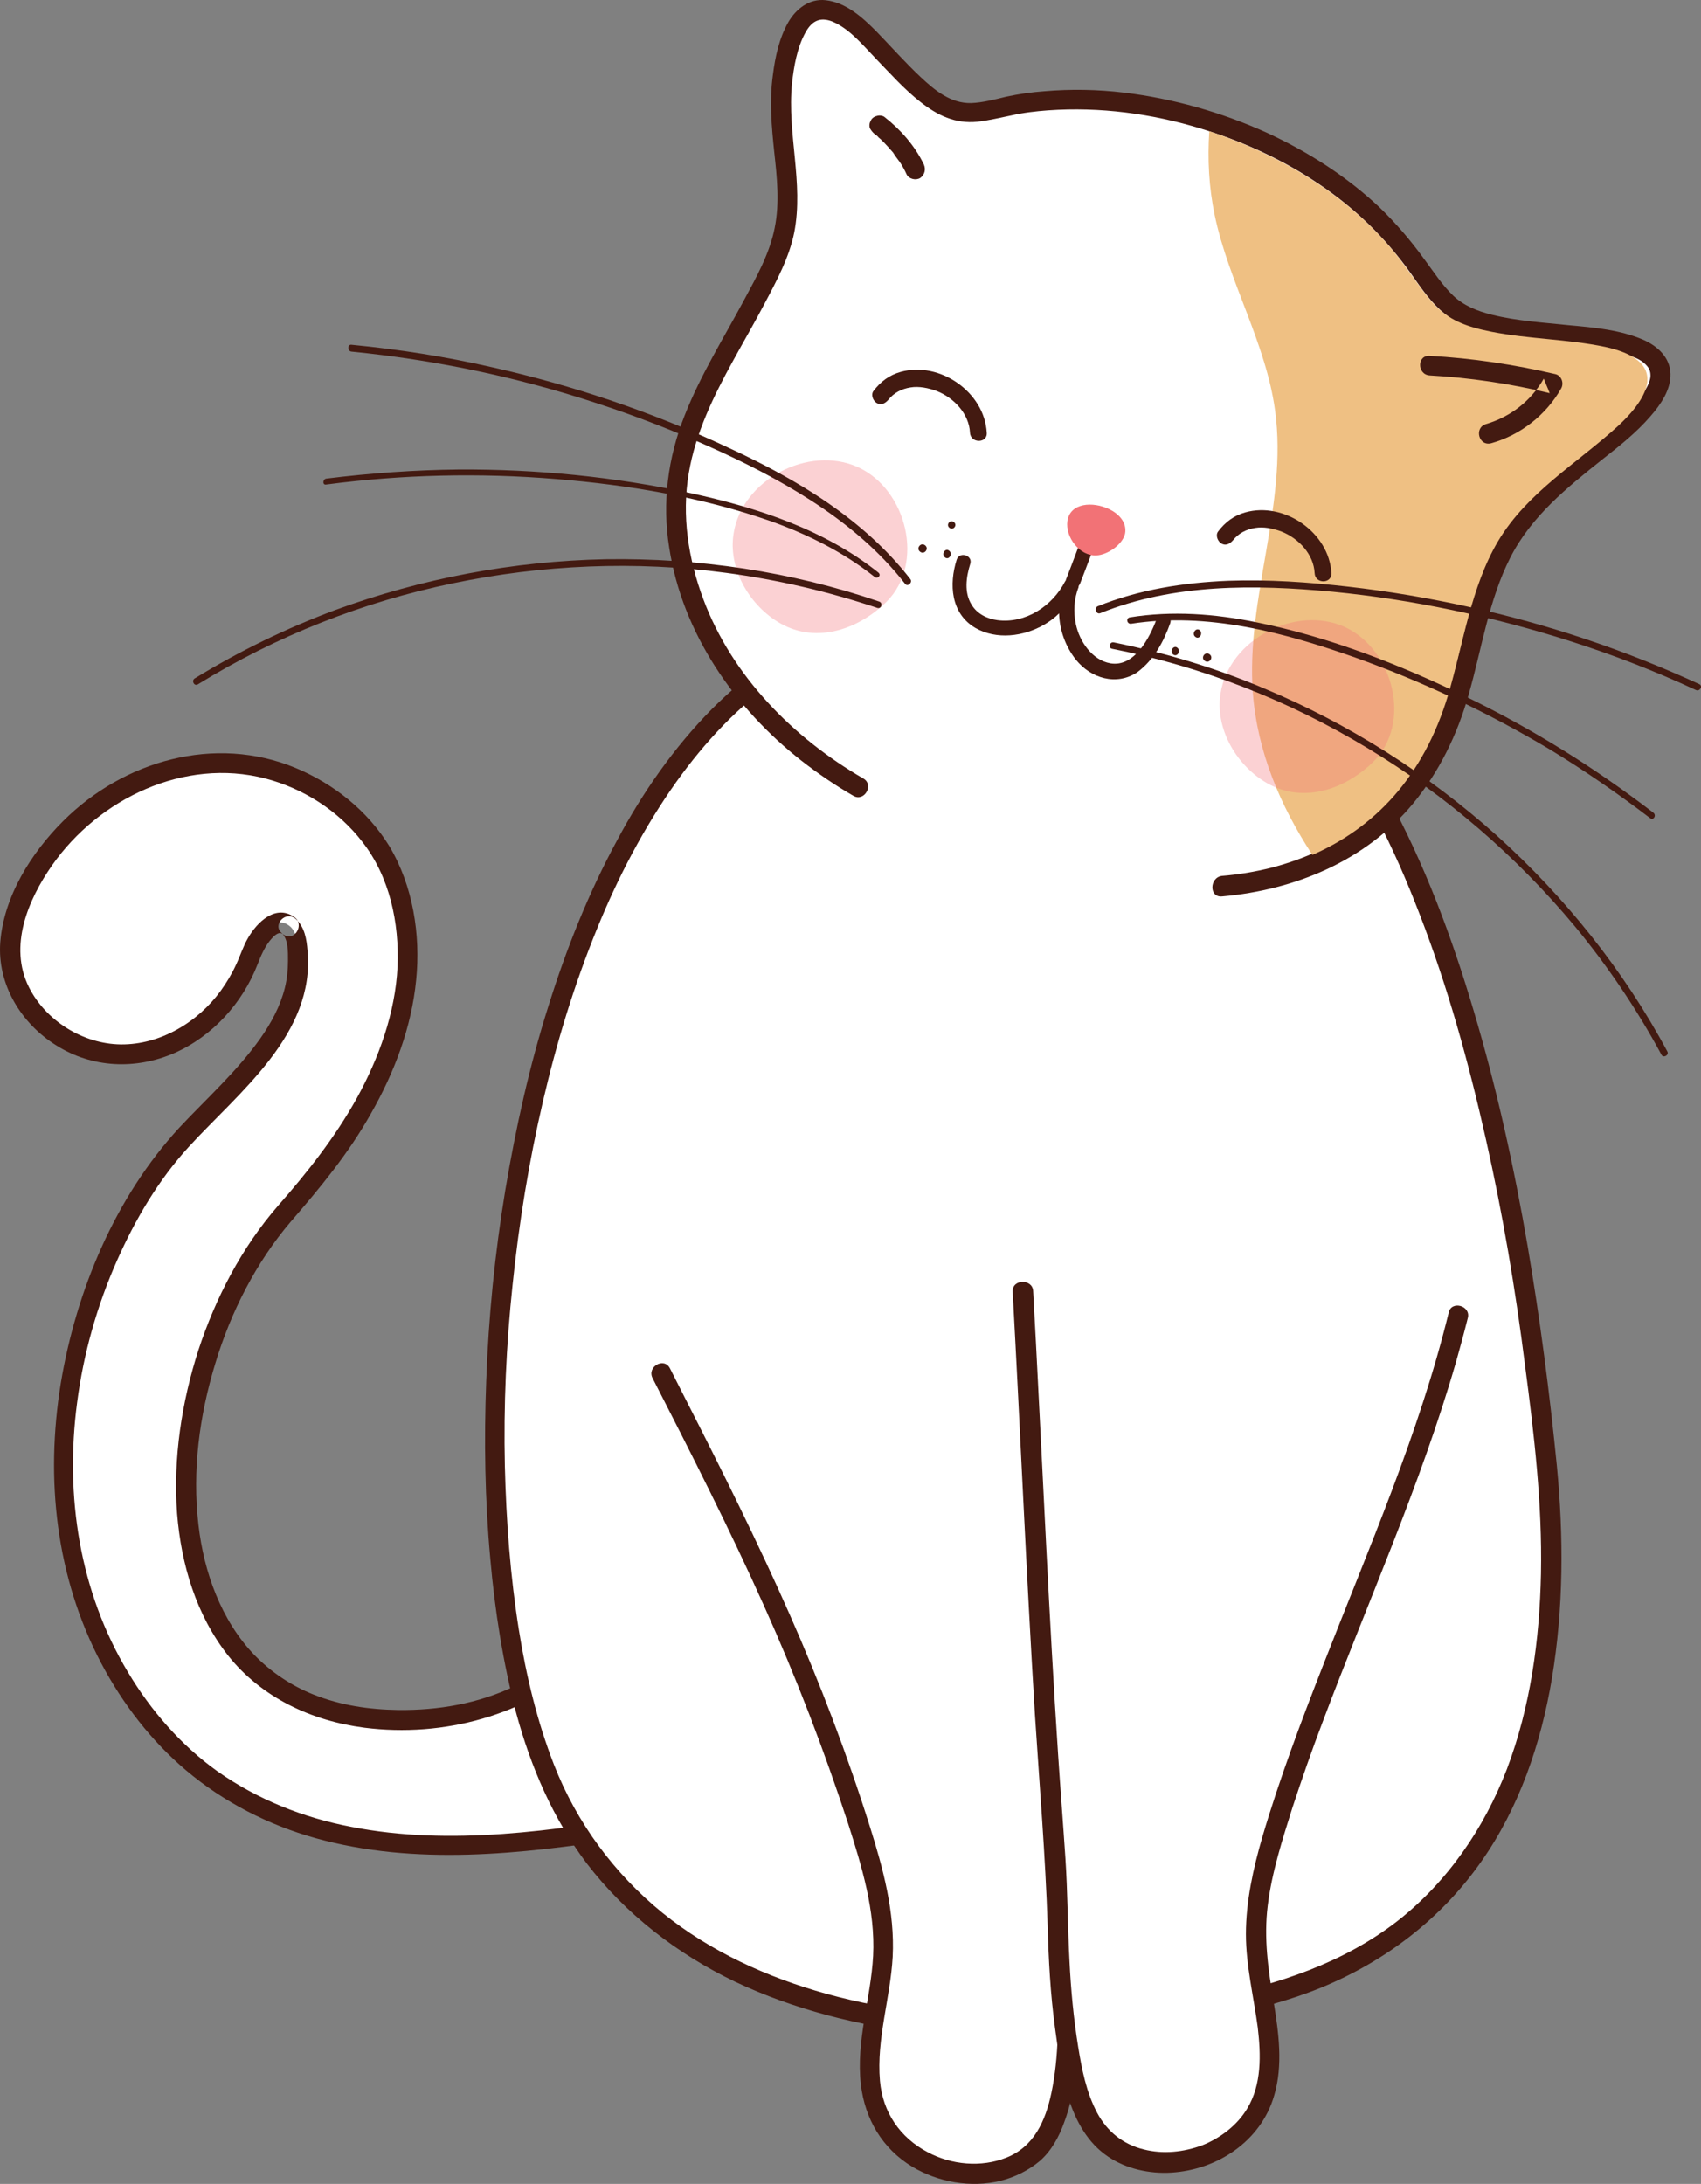<svg width="1841" height="2363" xmlns="http://www.w3.org/2000/svg" xmlns:xlink="http://www.w3.org/1999/xlink" xml:space="preserve" overflow="hidden"><rect width="100%" height="100%" fill="#808080" stroke="none"/><defs><clipPath id="clip0"><rect x="4690" y="-399" width="1841" height="2363"/></clipPath></defs><g clip-path="url(#clip0)" transform="translate(-4690 399)"><path d="M5003.02 602.634C4985.79 589.357 4967.56 616.901 4960.17 637.552 4939.48 694.602 4885.3 740.336 4824.72 741.807 4764.13 743.287 4704.03 694.103 4701.07 633.62 4700.09 606.567 4708.96 580.012 4721.77 556.41 4761.17 482.641 4839.49 428.543 4923.23 426.082 5006.97 423.63 5091.69 476.248 5118.78 555.429 5163.6 686.238 5085.78 817.047 5003.52 908.025 4841.95 1086.55 4827.17 1489.8 5160.16 1459.8 5240.94 1452.43 5317.29 1408.17 5363.6 1341.78 5384.77 1417.02 5398.07 1494.72 5403 1573.4 5249.81 1598.49 5082.33 1621.11 4947.86 1543.41 4837.52 1479.47 4770.53 1354.57 4760.68 1227.68 4750.83 1102.78 4789.74 962.622 4864.61 861.8 4917.81 790.002 5029.63 723.118 5011.89 619.844 5010.42 613.459 5008.44 606.567 5003.02 602.634Z" fill="#FFFFFF" fill-rule="evenodd"/><path d="M5008.58 593.332C4988.41 579.07 4968.25 598.745 4958.4 615.959 4952.99 625.306 4950.04 635.144 4945.62 644.491 4941.19 654.329 4935.28 664.167 4928.89 673.024 4904.29 706.961 4863.46 731.56 4820.66 731.069 4779.83 730.57 4739.5 705.489 4721.29 669.09 4699.15 624.816 4720.31 574.637 4746.38 537.257 4797.05 464.949 4889.53 420.675 4977.09 443.303 5018.42 454.122 5056.3 478.23 5082.37 512.167 5111.88 550.047 5122.21 599.726 5120.25 646.953 5117.79 697.123 5100.08 745.822 5075.97 789.605 5052.36 831.909 5022.85 869.297 4990.87 905.696 4951.51 950.952 4923.47 1005.06 4904.79 1061.63 4886.58 1118.19 4877.23 1179.19 4881.66 1238.72 4886.09 1293.81 4902.32 1348.41 4936.76 1392.19 4973.16 1437.94 5027.27 1463.03 5084.34 1470.4 5170.42 1481.23 5258.97 1457.12 5324.4 1399.57 5341.61 1384.32 5357.35 1367.1 5370.64 1347.92 5364.24 1346.93 5357.35 1346.44 5350.96 1345.46 5372.11 1420.23 5384.9 1496.47 5389.82 1574.19 5392.28 1570.75 5395.23 1567.31 5397.69 1563.86 5290.45 1581.58 5177.8 1598.79 5070.07 1577.64 5018.42 1567.8 4968.74 1548.12 4925.44 1517.63 4886.09 1489.59 4853.13 1451.72 4828.54 1410.39 4775.9 1322.83 4760.15 1219.53 4773.44 1118.69 4780.33 1065.56 4795.08 1013.42 4816.73 964.723 4836.4 920.449 4861.49 877.655 4894.45 841.746 4948.56 782.72 5031.21 719.751 5022.85 629.731 5021.86 617.439 5019.89 604.159 5010.06 595.302 4999.72 585.955 4984.47 601.207 4994.81 610.546 5002.18 616.949 5001.69 631.701 5001.69 640.558 5001.69 650.396 5000.7 660.234 4998.25 670.071 4993.33 689.747 4983.49 707.942 4971.69 724.674 4946.6 760.092 4913.63 789.605 4884.12 821.081 4814.76 896.349 4772.45 997.189 4755.73 1098.03 4739 1201.33 4750.31 1307.09 4799.51 1400.56 4822.63 1444.33 4853.63 1484.67 4891.51 1516.64 4932.33 1551.07 4980.54 1575.67 5031.7 1589.94 5139.43 1619.95 5254.05 1607.15 5362.77 1590.43 5376.54 1588.46 5390.31 1586 5404.08 1584.04 5408.52 1583.54 5412.45 1578.13 5411.96 1573.7 5407.04 1494.51 5393.75 1415.8 5372.6 1339.56 5370.15 1330.21 5357.85 1329.72 5352.92 1337.1 5325.87 1375.47 5288.98 1405.96 5246.67 1425.65 5207.32 1444.33 5164.52 1451.72 5120.74 1451.22 5089.25 1450.73 5058.76 1446.3 5029.24 1434.49 5005.63 1425.15 4983.49 1410.39 4965.29 1391.7 4929.38 1354.32 4910.69 1302.17 4904.79 1251.01 4897.9 1191.98 4905.77 1132.96 4922.98 1076.38 4939.71 1020.8 4967.26 966.694 5004.65 922.91 5036.62 886.021 5067.12 849.123 5091.22 806.329 5116.8 761.564 5135.49 712.375 5140.41 661.215 5145.34 612.517 5136.97 559.394 5111.39 516.591 5087.78 478.23 5051.37 449.207 5010.06 431.985 4922.49 395.586 4823.61 424.118 4758.19 489.54 4723.75 523.976 4694.24 570.704 4690.31 620.392 4686.85 666.138 4712.93 708.441 4750.81 732.05 4789.67 756.649 4836.9 758.611 4878.72 740.416 4920.03 722.212 4952.5 686.304 4968.74 644.491 4972.18 635.635 4976.11 626.288 4982.02 618.911 4984.48 615.959 4987.42 612.517 4990.87 611.045 4993.33 610.055 4994.32 610.546 4997.26 612.517 5009.07 619.893 5019.89 601.207 5008.58 593.332Z" fill="#431A11" fill-rule="evenodd"/><path d="M5900.56 249.146C5986.15 263.41 6064.84 304.227 6125.34 380.454 6278.31 574.209 6340.78 942.55 6364.88 1186.48 6389.47 1434.82 6331.43 1687.1 6060.91 1759.39 5792.36 1831.19 5404.28 1814.47 5282.29 1519.41 5156.38 1215.48 5233.6 433.565 5596.1 289.475 5693 251.115 5801.21 232.428 5900.56 249.146Z" fill="#FFFFFF" fill-rule="evenodd"/><path d="M5897.44 259.208C5985.48 274.465 6063.18 318.76 6118.27 389.14 6165 448.69 6198.93 518.583 6225.98 588.966 6256.97 668.702 6279.59 750.892 6298.27 834.072 6316.48 914.79 6330.24 996.489 6340.58 1078.68 6350.42 1153 6359.26 1228.3 6357.79 1303.61 6356.32 1375.46 6346.48 1447.81 6320.9 1515.24 6296.31 1579.23 6256.47 1637.3 6202.38 1679.63 6143.35 1725.4 6073.02 1748.04 6000.73 1762.8 5932.36 1777.08 5863.01 1784.46 5793.17 1784.46 5722.84 1784.46 5652.51 1777.08 5584.64 1758.37 5520.7 1740.66 5458.72 1712.6 5407.08 1670.77 5354.95 1628.44 5314.13 1573.32 5289.54 1510.31 5271.34 1463.56 5259.54 1414.35 5251.67 1365.13 5242.32 1306.55 5237.89 1247 5236.42 1187.45 5234.95 1121.99 5237.89 1056.04 5244.79 991.072 5251.67 924.133 5262.49 857.694 5277.74 792.237 5292.49 728.743 5311.68 665.748 5336.26 605.699 5358.88 550.084 5386.92 496.434 5421.84 447.218 5452.82 403.909 5489.71 364.041 5533.98 334.019 5555.62 319.253 5579.23 306.948 5603.33 297.105 5651.53 278.403 5701.69 264.62 5752.35 257.73 5800.55 251.825 5849.73 251.332 5897.44 259.208 5911.21 261.667 5916.62 240.505 5903.34 238.535 5800.55 221.31 5694.31 239.52 5597.92 276.926 5545.78 297.105 5500.04 328.603 5460.7 367.979 5419.38 409.817 5385.45 458.542 5357.9 510.221 5326.92 567.308 5302.82 627.848 5283.64 689.37 5262.99 754.337 5248.23 821.267 5236.91 888.696 5225.6 957.108 5218.72 1026.02 5216.26 1094.92 5213.8 1159.4 5214.78 1223.87 5220.68 1287.86 5225.6 1343.96 5234.45 1400.08 5248.72 1454.7 5264.46 1512.78 5288.55 1568.89 5324.95 1617.13 5367.25 1672.24 5422.82 1715.07 5485.29 1745.09 5549.72 1775.61 5619.55 1792.83 5689.88 1801.19 5762.19 1809.56 5834.98 1808.58 5907.27 1800.21 5942.68 1796.27 5977.6 1790.37 6012.03 1782.99 6048.92 1775.11 6085.32 1765.75 6120.24 1751.49 6189.58 1722.94 6249.59 1677.17 6292.87 1615.64 6334.19 1557.08 6357.79 1487.67 6369.6 1417.3 6382.38 1341.01 6382.38 1263.24 6375 1186.96 6367.14 1107.72 6356.81 1028.48 6343.52 950.218 6328.77 864.093 6310.08 778.948 6285 694.787 6261.39 615.051 6231.88 535.806 6192.04 462.968 6151.72 389.14 6099.09 321.221 6023.84 279.878 5986.46 259.208 5945.63 245.918 5903.34 238.535 5889.57 236.568 5883.67 257.238 5897.44 259.208Z" fill="#431A11" fill-rule="evenodd"/><path d="M6012.11 560C6126.81 550.158 6227.23 489.131 6267.6 354.285 6284.34 298.674 6292.22 235.68 6322.74 185.482 6354.73 131.841 6409.87 100.343 6454.67 59.003 6495.53 21.601 6504.88-13.834 6439.9-27.613 6398.54-36.472 6356.21-35.98 6315.35-43.855 6258.74-54.681 6250.86-73.382 6218.87-117.673 6164.23-191.986 6079.55-242.185 5992.42-268.268 5931.87-286.476 5867.38-293.366 5804.37-286.476 5774.83-283.032 5743.81-268.268 5718.22-279.094 5684.25-292.877 5647.82-341.598 5620.75-366.203 5564.63-415.91 5543.95-367.68 5536.57-314.038 5527.71-249.074 5556.75-184.111 5530.17-121.119 5522.78-103.402 5514.42-86.669 5505.55-70.43 5459.77 15.694 5406.11 86.564 5424.82 195.818 5444.02 307.533 5522.78 398.087 5618.78 453.206" fill="#FFFFFF" fill-rule="evenodd"/><path d="M6012.74 570.927C6091.48 564.034 6167.76 532.512 6218.94 470.952 6247.48 436.483 6267.17 396.095 6279.47 352.758 6293.75 303.017 6301.13 250.321 6324.75 204.026 6347.39 159.703 6385.78 128.676 6424.16 98.141 6442.37 83.86 6461.07 69.085 6476.33 51.357 6487.15 39.044 6498.48 22.791 6497.98 5.555 6497.49-12.173 6484.2-24.487 6468.45-31.381 6443.35-42.215 6414.81-44.68 6387.74-47.141 6360.18-50.095 6332.13-51.574 6304.57-58.468 6288.82-62.408 6274.06-68.317 6262.74-79.151 6250.44-90.971 6241.09-105.745 6230.75-119.537 6216.48-139.234 6200.74-157.459 6183.51-174.201 6147.58-208.183 6105.75-234.778 6060.97-255.463 6011.76-277.625 5959.59-292.4 5906.44-298.801 5877.9-302.247 5848.86-302.741 5820.32-300.279 5806.54-299.293 5792.76-297.322 5778.98-294.368 5766.68-291.414 5753.88-287.966 5741.08-287.473 5718.94-286.98 5701.71-301.262 5686.46-315.547 5669.72-331.304 5654.47-348.543 5638.23-365.285 5623.47-380.063 5605.75-396.312 5583.6-398.777 5565.89-400.745 5551.61-389.418 5543.25-375.137 5533.41-357.897 5528.97-337.708 5526.52-318.008 5522.58-289.934 5525.04-262.358 5527.99-234.284 5530.95-207.197 5533.9-179.62 5528.48-152.533 5523.08-124.953 5508.8-99.344 5495.51-74.721 5473.37-33.352 5448.27 6.541 5431.05 50.371 5412.83 96.173 5406.44 144.929 5414.31 193.685 5428.58 286.274 5485.17 367.533 5557.52 424.169 5575.24 437.957 5593.93 450.762 5613.63 462.093 5625.43 468.987 5636.26 450.271 5624.45 443.377 5548.66 399.542 5482.23 332.566 5451.22 249.335 5434.98 205.997 5427.6 158.717 5435.47 112.919 5442.85 69.085 5462.53 29.196 5483.7-9.219 5495.02-29.905 5506.83-50.095 5517.66-70.781 5530.46-94.911 5544.23-120.519 5549.65-147.607 5559.98-201.289 5541.77-254.477 5547.19-308.649 5549.16-326.874 5552.6-347.063 5561.46-363.317 5568.35-376.123 5577.2-381.045 5590.99-375.63 5609.68-367.749 5623.96-350.021 5637.74-335.736 5653.48-319.487 5668.74-302.247 5686.46-288.459 5704.67-274.178 5723.86-264.819 5747.97-267.28 5760.77-268.759 5772.58-271.713 5784.88-274.178 5797.68-277.132 5810.97-278.607 5824.25-279.593 5880.36-283.533 5936.46-276.146 5989.61-259.893 6034.89-246.105 6078.19-226.404 6117.57-199.81 6156.44-173.708 6189.41-141.698 6216.48-103.777 6226.33-89.988 6235.67-75.703 6248.47-63.883 6260.77-52.556 6275.54-44.68 6291.78-40.246 6342.96-24.979 6398.57-31.381 6449.75-15.62 6457.14-13.159 6465.99-10.205 6471.4-4.293 6475.35-0.353 6476.33 3.093 6476.33 7.527 6476.33 12.449 6473.38 18.854 6469.93 24.269 6465.01 32.15 6459.1 38.551 6452.7 44.955 6419.24 77.951 6378.39 103.067 6345.91 137.049 6329.18 154.777 6314.9 174.478 6304.08 196.639 6293.26 219.294 6285.38 243.427 6278.98 267.56 6266.68 313.851 6258.32 361.132 6236.66 403.979 6219.44 438.448 6195.32 468.987 6164.81 492.624 6135.77 515.278 6101.82 530.547 6065.89 539.906 6048.17 544.335 6030.45 547.291 6012.25 548.764 5998.96 550.738 5998.47 572.409 6012.74 570.927Z" fill="#431A11" fill-rule="evenodd"/><path d="M6257.38 352.768C6273.59 298.139 6281.95 236.13 6311.45 186.423 6342.9 133.763 6396.98 102.265 6441.22 61.91 6481.03 24.999 6490.86-9.944 6426.97-23.723 6386.65-32.09 6344.87-32.09 6304.56-39.964 6248.53-50.791 6241.65-69 6209.69-112.311 6158.57-182.194 6080.41-229.931 5998.81-257 5996.84-226.979 5998.32-196.465 6004.71-165.952 6019.94-93.609 6060.26-27.66 6070.09 45.668 6083.86 147.053 6038.13 248.924 6046 351.291 6050.92 414.287 6075.5 472.852 6110.4 526 6176.76 496.972 6230.34 442.833 6257.38 352.768Z" fill="#EFC083" fill-rule="evenodd"/><path d="M6130.99 221.108C6128.53 177.143 6079.95 143.547 6037.75 155.404 6025.47 158.862 6016.15 165.781 6008.3 176.154 6005.36 180.106 6007.8 186.527 6011.74 188.996 6016.64 191.962 6021.06 189.49 6024.5 185.539 6030.38 178.128 6038.72 173.682 6048.54 172.201 6057.38 170.718 6067.68 172.696 6077 176.154 6095.66 183.563 6111.85 200.852 6112.83 221.108 6113.33 232.964 6131.48 232.964 6130.99 221.108Z" fill="#431A11" fill-rule="evenodd"/><path d="M5757.96 69.107C5755.51 25.14 5706.94-8.453 5664.74 3.404 5652.47 6.863 5643.15 13.778 5635.29 24.152 5632.36 28.104 5634.81 34.525 5638.73 36.998 5643.64 39.962 5648.05 37.493 5651.49 33.54 5657.38 26.129 5665.72 21.683 5675.53 20.2 5684.37 18.72 5694.67 20.694 5703.99 24.152 5722.64 31.562 5738.83 48.855 5739.81 69.107 5740.3 80.964 5758.94 80.964 5757.96 69.107Z" fill="#431A11" fill-rule="evenodd"/><path d="M5618.81 106.565C5564.98 81.972 5492.87 120.339 5483.97 178.379 5478.05 215.269 5499.78 253.636 5530.9 273.311 5570.41 298.396 5617.33 283.64 5649.43 252.162 5691.41 210.352 5671.17 130.668 5618.81 106.565Z" fill="#F27276" fill-rule="evenodd" fill-opacity="0.322"/><path d="M6145.81 279.564C6091.98 254.973 6019.87 293.339 6010.98 351.378 6005.05 388.269 6026.78 426.636 6057.89 446.31 6097.41 471.398 6144.33 456.638 6176.43 425.164 6218.41 383.351 6198.17 304.16 6145.81 279.564Z" fill="#F27276" fill-rule="evenodd" fill-opacity="0.322"/><path d="M6237.27 7.223C6281.09 9.681 6324.41 16.074 6367.25 26.404 6365.28 20.993 6362.81 16.074 6360.85 10.665 6347.06 34.763 6324.91 51.98 6298.32 59.849 6285.03 63.784 6290.45 84.44 6304.23 80.504 6335.74 71.653 6363.31 50.011 6379.56 21.485 6383 15.582 6380.05 7.223 6373.16 5.746 6328.85-4.581 6283.07-11.467 6237.77-13.928 6223.49-15.402 6223.49 6.238 6237.27 7.223Z" fill="#431A11" fill-rule="evenodd"/><path d="M5675.15 227.469C5624.5 162.382 5552.22 119.486 5478.46 85.463 5396.34 47.001 5310.28 17.91 5221.77-1.814 5172.11-13.155 5121.46-21.045 5070.32-25.977 5065.89-26.467 5065.89-19.071 5070.32-18.58 5159.81-9.704 5248.33 8.54 5333.88 36.647 5376.67 50.453 5418.46 66.725 5459.28 84.969 5496.65 101.735 5533.53 120.472 5567.95 142.661 5606.31 167.313 5641.71 196.898 5669.73 232.895 5672.69 236.346 5678.1 230.921 5675.15 227.469Z" fill="#431A11" fill-rule="evenodd"/><path d="M5640.75 220.604C5582.18 173.904 5509.81 150.311 5437.45 134.581 5355.24 116.885 5270.57 108.528 5186.39 109.021 5138.64 109.509 5090.89 112.953 5043.14 118.85 5039.2 119.342 5038.71 126.223 5043.14 125.239 5125.35 114.425 5209.04 112.461 5292.22 119.342 5370.5 125.731 5450.25 139.005 5524.58 165.058 5564.45 179.312 5602.85 198.484 5636.33 225.028 5639.77 227.976 5644.2 223.552 5640.75 220.604Z" fill="#431A11" fill-rule="evenodd"/><path d="M5641.5 251.873C5546.51 219.388 5446.1 204.623 5345.69 206.101 5245.77 208.068 5146.35 226.77 5052.34 261.222 4999.67 280.91 4948.98 305.517 4900.74 335.047 4896.8 337.51 4900.25 343.907 4904.18 341.447 4988.85 289.278 5082.36 252.363 5179.82 232.186 5276.79 212.005 5377.68 207.576 5476.12 220.866 5531.74 228.248 5586.38 241.043 5639.54 258.763 5643.96 260.237 5645.93 253.348 5641.5 251.873Z" fill="#431A11" fill-rule="evenodd"/><path d="M5685.86 198.037C5690.61 201.573 5695.88 194.5 5691.14 190.964 5686.39 187.428 5681.12 194.5 5685.86 198.037Z" fill="#431A11" fill-rule="evenodd"/><path d="M5717.65 172.143C5721.88 175.286 5726.56 169 5722.35 165.858 5718.12 162.712 5713.44 169 5717.65 172.143Z" fill="#431A11" fill-rule="evenodd"/><path d="M5712.65 204.036C5716.88 207.573 5721.57 200.5 5717.34 196.964 5713.13 193.427 5708.44 200.5 5712.65 204.036Z" fill="#431A11" fill-rule="evenodd"/><path d="M5993.87 316.037C5998.61 319.572 6003.88 312.501 5999.14 308.965 5994.39 305.426 5989.11 312.501 5993.87 316.037Z" fill="#431A11" fill-rule="evenodd"/><path d="M5880.71 264.509C5960.46 232.352 6048.08 233.343 6132.27 241.256 6218.91 249.667 6305.05 267.972 6387.76 294.193 6434.53 309.038 6480.8 326.848 6525.6 347.626 6529.54 349.606 6533.47 343.173 6529.04 341.195 6449.29 304.585 6365.61 276.384 6279.46 257.583 6236.63 248.184 6193.3 240.763 6149.5 235.815 6106.18 230.867 6062.85 227.898 6019.53 229.384 5971.29 231.362 5923.04 238.782 5877.75 257.088 5874.31 259.068 5876.28 265.995 5880.71 264.509Z" fill="#431A11" fill-rule="evenodd"/><path d="M5914.14 275.904C5996.75 263.089 6079.35 285.27 6156.54 312.381 6229.8 338.504 6300.6 372.022 6367.47 411.946 6404.84 434.62 6441.22 459.76 6476.13 486.375 6479.57 488.842 6483.02 483.417 6479.57 480.458 6416.64 432.153 6348.79 389.763 6277.5 355.262 6205.71 320.264 6128.51 290.197 6050.34 274.426 6005.11 265.06 5958.39 261.609 5912.67 269.003 5908.25 269.99 5909.72 276.397 5914.14 275.904Z" fill="#431A11" fill-rule="evenodd"/><path d="M5893.5 302.983C5990.97 322.168 6085.02 359.061 6169.69 410.224 6254.87 461.385 6331.18 527.299 6394.69 603.541 6430.13 646.345 6461.64 693.073 6488.23 742.263 6490.2 746.197 6496.6 742.754 6494.63 738.82 6447.37 650.769 6383.86 571.574 6309.52 504.671 6235.17 438.258 6150 384.147 6057.93 345.781 6005.75 323.645 5951.1 307.41 5895.47 296.096 5891.03 295.111 5889.07 301.998 5893.5 302.983Z" fill="#431A11" fill-rule="evenodd"/><path d="M5983.66 290.011C5987.87 293.64 5992.57 286.385 5988.34 282.758 5984.12 279.65 5979.44 286.903 5983.66 290.011Z" fill="#431A11" fill-rule="evenodd"/><path d="M5959.6 309.037C5963.86 312.573 5968.59 305.498 5964.33 301.964 5960.54 298.428 5955.33 305.498 5959.6 309.037Z" fill="#431A11" fill-rule="evenodd"/><path d="M5956.48 275.461C5959.92 266.128 5945.2 261.704 5941.76 271.038 5933.91 291.676 5917.71 323.123 5891.71 318.7 5872.09 315.261 5858.35 295.115 5854.43 276.445 5851.48 262.688 5852.46 248.929 5857.37 236.156 5857.37 235.664 5857.37 235.664 5857.37 235.173 5857.86 234.189 5858.35 233.698 5858.84 232.717 5866.2 214.047 5873.07 194.884 5880.43 176.214 5881.91 172.283 5878.95 167.861 5875.03 166.385 5870.62 164.914 5866.69 167.861 5865.22 171.791 5857.86 190.462 5850.99 209.624 5843.63 228.294 5843.63 228.294 5843.63 228.294 5843.63 228.786 5843.14 229.278 5843.14 229.767 5842.65 230.259 5828.91 256.791 5799.96 275.953 5769.54 272.022 5758.26 270.55 5747.46 265.144 5741.58 255.319 5733.23 242.051 5735.69 225.347 5740.1 211.096 5743.04 201.763 5728.32 197.34 5725.38 206.677 5717.04 233.209 5719.01 264.653 5745.5 280.376 5768.56 293.64 5798 289.709 5820.08 276.937 5825.97 273.497 5831.37 269.566 5836.27 264.653 5836.76 282.831 5843.14 300.522 5854.43 314.769 5870.62 334.912 5898.09 343.265 5920.67 328.525 5939.31 314.769 5949.62 294.623 5956.48 275.461Z" fill="#431A11" fill-rule="evenodd"/><path d="M5890.42 151.86C5872.74 143.425 5848.2 144.915 5845.25 164.76 5842.8 182.121 5858.51 202.959 5876.68 201.966 5888.46 201.47 5904.67 190.556 5907.6 178.649 5910.06 166.246 5900.73 156.822 5890.42 151.86Z" fill="#F27276" fill-rule="evenodd"/><path d="M5636.9-253.753C5638.38-252.765 5635.92-254.74 5636.9-253.753 5637.39-253.259 5637.88-252.765 5638.38-252.765 5639.35-251.778 5640.33-251.287 5640.82-250.3 5642.79-248.819 5644.74-246.847 5646.22-245.366 5649.65-241.912 5653.08-237.965 5656.51-234.019 5657-233.03 5657.98-232.046 5658.47-231.059 5657.98-232.046 5657.49-232.046 5658.47-231.059 5658.96-230.565 5659.45-230.071 5659.45-229.578 5660.92-227.606 5662.39-225.631 5663.86-223.659 5666.8-219.218 5669.25-214.778 5671.22-210.336 5673.66-205.405 5681.02-203.431 5685.92-206.39 5690.82-209.846 5692.29-215.765 5689.83-221.193 5680.04-241.418 5664.84-258.688 5647.19-272.5 5645.24-273.982 5641.31-274.472 5638.86-273.488 5636.41-272.994 5633.47-271.019 5632.49-268.554 5631.02-266.087 5630.53-263.125 5631.51-260.166 5632.98-257.7 5634.45-255.724 5636.9-253.753Z" fill="#431A11" fill-rule="evenodd"/><path d="M5845.06 1743.97C5848.5 1821.17 5844.07 1903.29 5804.25 1933.78 5751.65 1974.1 5663.14 1947.55 5639.54 1886.08 5618.89 1832.48 5643.48 1773.47 5645.94 1716.43 5648.39 1663.81 5631.67 1612.18 5615.45 1562.02 5561.85 1396.79 5499.91 1270.91 5406 1087" fill="#FFFFFF" fill-rule="evenodd"/><path d="M5833.8 1743.8C5835.76 1784.12 5836.25 1825.92 5827.89 1865.75 5821.49 1895.75 5809.19 1923.77 5779.16 1935.58 5752.1 1946.39 5719.62 1943.45 5694.04 1929.68 5664.02 1913.95 5645.32 1886.4 5642.37 1852.47 5638.42 1807.23 5653.69 1762.98 5656.14 1718.23 5658.6 1670.04 5645.81 1622.83 5631.54 1577.58 5606.94 1499.4 5577.9 1423.18 5544.93 1348.44 5509.99 1269.26 5471.12 1191.57 5431.74 1114.36 5426.33 1103.55 5420.43 1092.23 5415.02 1081.42 5408.62 1069.12 5389.92 1079.94 5396.31 1092.23 5438.14 1173.87 5479.97 1255.99 5517.37 1339.58 5551.82 1416.3 5581.84 1494.48 5607.92 1574.14 5622.68 1620.37 5637.44 1668.07 5634.98 1717.25 5632.52 1763.47 5616.29 1809.2 5621.69 1856.41 5626.13 1893.78 5644.83 1925.74 5677.31 1945.41 5705.35 1962.13 5740.79 1968.52 5772.78 1960.66 5788.52 1956.73 5803.28 1949.34 5815.59 1939.02 5827.89 1928.2 5836.25 1912.96 5841.67 1897.71 5855.93 1859.85 5857.41 1817.06 5856.92 1777.24 5856.92 1765.93 5856.43 1755.11 5855.93 1743.8 5854.46 1729.54 5833.3 1729.54 5833.8 1743.8Z" fill="#431A11" fill-rule="evenodd"/><path d="M5797 999C5807.82 1200.77 5815.7 1403.02 5831.45 1604.79 5836.37 1666.31 5833.92 1727.33 5842.28 1788.83 5847.7 1830.17 5855.08 1894.64 5891.49 1922.2 5944.65 1961.57 6032.76 1935.98 6056.38 1874.47 6077.05 1820.83 6052.44 1761.77 6049.98 1704.69 6047.52 1652.03 6064.25 1600.36 6080.49 1550.17 6134.14 1384.82 6226.67 1197.33 6269 1025.08" fill="#FFFFFF" fill-rule="evenodd"/><path d="M5786.01 998.465C5794.37 1151.12 5800.77 1303.76 5810.12 1456.41 5815.04 1532.72 5821.44 1608.56 5823.9 1684.89 5824.89 1721.81 5826.85 1758.25 5831.77 1794.68 5835.22 1820.29 5838.66 1846.39 5846.54 1871.5 5854.41 1896.13 5867.21 1919.76 5889.35 1934.53 5909.04 1947.83 5934.14 1953.24 5957.76 1951.77 6007.47 1948.81 6054.7 1917.79 6068.98 1868.55 6078.82 1835.56 6073.9 1800.59 6068.49 1767.11 6062.58 1732.15 6057.66 1698.17 6062.09 1662.73 6066.52 1626.77 6077.84 1591.81 6088.66 1557.35 6099 1525.83 6109.83 1494.81 6121.63 1463.79 6170.35 1334.29 6227.44 1207.74 6265.83 1074.79 6270.26 1059.03 6274.69 1042.78 6278.62 1027.03 6282.07 1013.73 6260.91 1007.83 6257.96 1021.12 6225.97 1152.1 6171.34 1276.18 6122.62 1401.26 6098.51 1462.81 6074.89 1525.34 6056.18 1588.86 6046.34 1622.84 6038.46 1658.29 6038.46 1693.74 6038.46 1727.71 6046.83 1761.2 6051.26 1794.68 6054.7 1824.24 6055.69 1856.23 6039.94 1882.33 6029.12 1900.55 6010.91 1914.34 5991.23 1922.22 5971.05 1929.61 5948.9 1932.07 5927.74 1926.65 5905.59 1921.23 5888.37 1907.45 5877.54 1887.26 5865.73 1865.1 5860.81 1839.99 5856.87 1815.37 5851.95 1784.84 5849 1753.82 5847.52 1722.79 5845.55 1685.87 5845.55 1648.44 5843.1 1611.51 5840.63 1574.09 5837.68 1537.16 5835.22 1499.73 5825.38 1350.54 5818.98 1201.34 5811.11 1052.14 5810.12 1033.93 5809.14 1015.71 5808.15 997.483 5807.17 984.68 5785.51 984.68 5786.01 998.465Z" fill="#431A11" fill-rule="evenodd"/></g></svg>